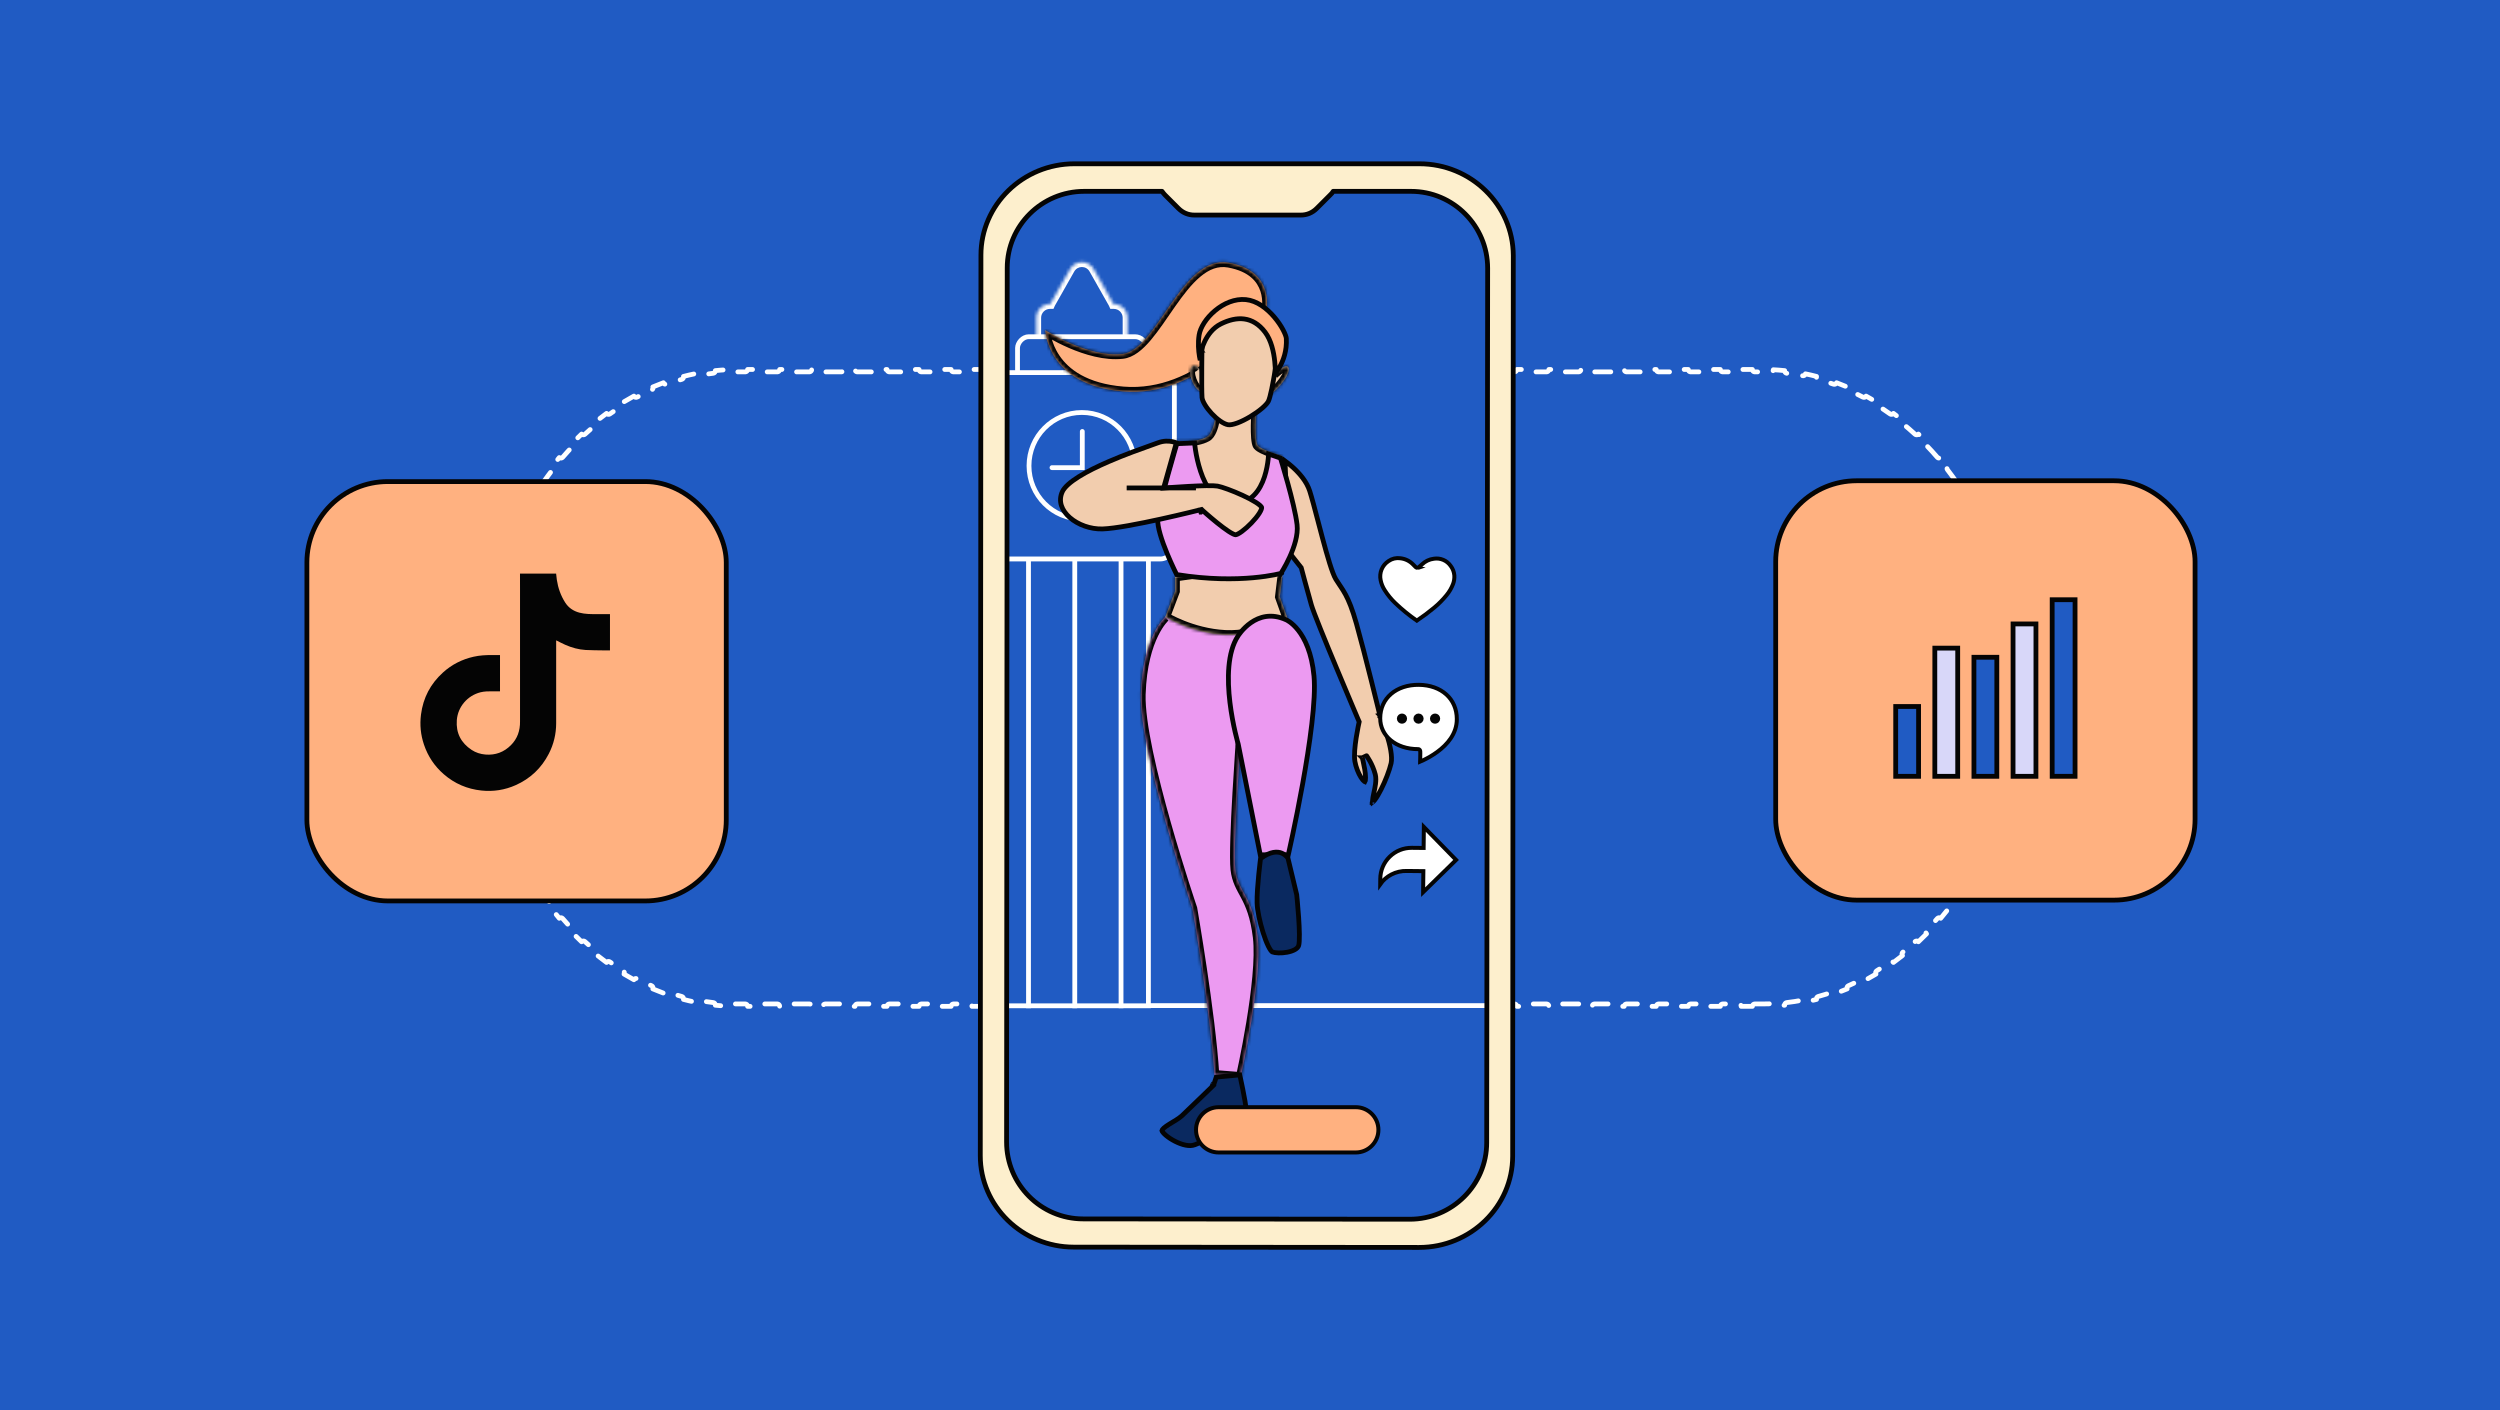 <svg xmlns="http://www.w3.org/2000/svg" width="780" height="440" viewBox="0 0 780 440" fill="none"><path fill="#205BC3" d="M0 0h780v440H0z"></path><path d="M547.5 313.231c-.414 0-.75.336-.75.75h-3.5c0-.414-.336-.75-.75-.75h-5c-.414 0-.75.336-.75.75h-3.5c0-.414-.336-.75-.75-.75h-5c-.414 0-.75.336-.75.75h-3.5c0-.414-.336-.75-.75-.75h-5c-.414 0-.75.336-.75.75h-3.5c0-.414-.336-.75-.75-.75h-5c-.414 0-.75.336-.75.75h-3.5c0-.414-.336-.75-.75-.75h-5c-.414 0-.75.336-.75.75h-3.5c0-.414-.336-.75-.75-.75h-5c-.414 0-.75.336-.75.75h-3.5c0-.414-.336-.75-.75-.75h-5c-.414 0-.75.336-.75.75h-3.5c0-.414-.336-.75-.75-.75h-5c-.414 0-.75.336-.75.75h-3.5c0-.414-.336-.75-.75-.75h-5c-.414 0-.75.336-.75.75h-3.5c0-.414-.336-.75-.75-.75h-5c-.414 0-.75.336-.75.75h-3.5c0-.414-.336-.75-.75-.75h-5c-.414 0-.75.336-.75.75h-3.5c0-.414-.336-.75-.75-.75h-5c-.414 0-.75.336-.75.75h-3.5c0-.414-.336-.75-.75-.75h-5c-.414 0-.75.336-.75.75h-3.5c0-.414-.336-.75-.75-.75h-5c-.414 0-.75.336-.75.75h-3.5c0-.414-.336-.75-.75-.75h-5c-.414 0-.75.336-.75.75h-3.5c0-.414-.336-.75-.75-.75h-5c-.414 0-.75.336-.75.75h-3.5c0-.414-.336-.75-.75-.75h-5c-.414 0-.75.336-.75.75h-3.5c0-.414-.336-.75-.75-.75h-5c-.414 0-.75.336-.75.75h-3.5c0-.414-.336-.75-.75-.75h-5c-.414 0-.75.336-.75.75h-3.5c0-.414-.336-.75-.75-.75h-5c-.414 0-.75.336-.75.75h-3.5c0-.414-.336-.75-.75-.75h-5c-.414 0-.75.336-.75.75h-3.5c0-.414-.336-.75-.75-.75h-5c-.414 0-.75.336-.75.75h-3.5c0-.414-.336-.75-.75-.75h-5c-.414 0-.75.336-.75.75h-3.5c0-.414-.336-.75-.75-.75h-5c-.414 0-.75.336-.75.75h-3.5c0-.414-.336-.75-.75-.75h-5c-.414 0-.75.336-.75.75h-3.5c0-.414-.336-.75-.75-.75h-5c-.414 0-.75.336-.75.75h-3.5c0-.414-.336-.75-.75-.75h-5c-.414 0-.75.336-.75.75h-3.5c0-.414-.336-.75-.75-.75h-5c-.414 0-.75.336-.75.75h-3.5c0-.414-.336-.75-.75-.75h-5c-.414 0-.75.336-.75.75h-3.5c0-.414-.336-.75-.75-.75h-5c-.414 0-.75.336-.75.75h-3.5c0-.414-.336-.75-.75-.75h-5c-.414 0-.75.336-.75.75h-3.5c0-.414-.336-.75-.75-.75H230c-.838 0-1.673-.016-2.504-.048-.413-.016-.76.305-.778.717-1.188-.059-2.369-.15-3.543-.272.045-.41-.25-.779-.66-.827-1.661-.192-3.308-.447-4.938-.763-.405-.078-.797.185-.878.59-1.163-.24-2.318-.51-3.463-.81.107-.398-.128-.809-.526-.918-1.608-.441-3.198-.942-4.768-1.501-.389-.139-.817.063-.957.451-1.112-.41-2.213-.848-3.304-1.315.164-.378-.008-.819-.385-.985-1.523-.671-3.025-1.398-4.504-2.179-.365-.193-.817-.054-1.011.31-1.04-.563-2.068-1.152-3.085-1.767.216-.352.106-.812-.245-1.029-1.413-.874-2.803-1.799-4.167-2.773-.336-.24-.803-.163-1.044.172-.955-.696-1.898-1.415-2.828-2.158.259-.321.21-.792-.11-1.052-1.289-1.05-2.552-2.145-3.788-3.283-.304-.28-.777-.261-1.058.041-.861-.807-1.709-1.635-2.542-2.483.296-.288.303-.762.016-1.059-1.154-1.195-2.28-2.429-3.377-3.702-.27-.313-.742-.349-1.056-.081-.763-.9-1.512-1.819-2.246-2.755.325-.254.385-.723.133-1.05-1.015-1.317-2.002-2.668-2.957-4.053-.235-.34-.701-.426-1.041-.192-.664-.977-1.313-1.971-1.946-2.979.351-.218.459-.679.242-1.031-.874-1.415-1.718-2.861-2.531-4.336-.199-.362-.654-.494-1.016-.296-.563-1.039-1.11-2.091-1.641-3.157.37-.182.523-.631.342-1.002-.732-1.494-1.432-3.013-2.1-4.558-.165-.379-.605-.554-.984-.392-.461-1.086-.907-2.184-1.336-3.294.386-.148.58-.58.433-.966-.589-1.557-1.147-3.135-1.672-4.735-.129-.392-.552-.607-.945-.479-.36-1.124-.705-2.259-1.033-3.402.397-.113.629-.526.518-.924-.449-1.603-.865-3.226-1.248-4.866-.094-.402-.496-.653-.898-.56-.261-1.152-.506-2.312-.734-3.48.406-.077.672-.469.596-.875-.309-1.637-.584-3.289-.826-4.956-.06-.409-.439-.693-.848-.635-.162-1.169-.308-2.346-.437-3.529.411-.043.71-.411.668-.822-.171-1.657-.307-3.327-.41-5.009-.026-.412-.38-.726-.792-.703-.065-1.178-.113-2.363-.145-3.553.413-.009.741-.351.733-.765-.017-.837-.026-1.677-.026-2.52s.009-1.683.026-2.52c.008-.414-.32-.756-.733-.765.032-1.19.08-2.375.145-3.553.412.024.766-.291.792-.703.103-1.682.239-3.352.409-5.008.043-.412-.256-.78-.667-.823.129-1.183.275-2.36.437-3.529.409.058.788-.226.848-.635.242-1.667.517-3.319.826-4.956.076-.406-.19-.797-.596-.875.228-1.168.473-2.328.734-3.48.402.093.804-.158.898-.56.383-1.64.799-3.262 1.248-4.866.111-.398-.121-.811-.518-.924.328-1.143.673-2.278 1.033-3.402.393.128.816-.086.945-.479.525-1.6 1.083-3.178 1.672-4.735.147-.386-.047-.818-.433-.966.429-1.109.875-2.208 1.336-3.294.379.162.819-.012.984-.392.668-1.544 1.368-3.064 2.1-4.558.181-.371.028-.819-.342-1.002.531-1.066 1.078-2.118 1.641-3.156.362.198.817.065 1.016-.297.813-1.474 1.657-2.92 2.531-4.336.217-.352.109-.813-.242-1.031.633-1.008 1.282-2.001 1.946-2.978.34.233.806.147 1.041-.193.955-1.385 1.942-2.736 2.957-4.052.252-.328.192-.797-.133-1.051.734-.936 1.483-1.855 2.246-2.755.314.268.786.232 1.056-.081 1.097-1.273 2.223-2.507 3.377-3.702.287-.297.28-.77-.016-1.058.833-.849 1.681-1.677 2.542-2.484.281.302.754.321 1.058.041 1.236-1.138 2.499-2.233 3.788-3.282.32-.261.369-.732.11-1.053.93-.742 1.873-1.462 2.828-2.158.241.335.708.412 1.044.172 1.364-.974 2.754-1.899 4.167-2.773.351-.217.461-.677.245-1.029 1.017-.615 2.045-1.204 3.085-1.767.194.364.646.503 1.011.31 1.479-.781 2.981-1.508 4.504-2.179.377-.166.549-.607.385-.985 1.091-.467 2.192-.905 3.304-1.315.14.388.568.59.957.451 1.57-.559 3.16-1.06 4.768-1.501.398-.109.633-.519.526-.918 1.145-.3 2.3-.57 3.463-.809.081.404.473.667.878.589 1.63-.316 3.277-.571 4.938-.763.41-.047.705-.417.66-.827 1.174-.122 2.355-.213 3.543-.272.018.412.365.733.778.717.831-.032 1.666-.048 2.504-.048h2.5c.414 0 .75-.336.75-.75h3.5c0 .414.336.75.75.75h5c.414 0 .75-.336.75-.75h3.5c0 .414.336.75.75.75h5c.414 0 .75-.336.75-.75h3.5c0 .414.336.75.75.75h5c.414 0 .75-.336.75-.75h3.5c0 .414.336.75.75.75h5c.414 0 .75-.336.75-.75h3.5c0 .414.336.75.75.75h5c.414 0 .75-.336.75-.75h3.5c0 .414.336.75.75.75h5c.414 0 .75-.336.75-.75h3.5c0 .414.336.75.75.75h5c.414 0 .75-.336.75-.75h3.5c0 .414.336.75.75.75h5c.414 0 .75-.336.75-.75h3.5c0 .414.336.75.75.75h5c.414 0 .75-.336.75-.75h3.5c0 .414.336.75.75.75h5c.414 0 .75-.336.75-.75h3.5c0 .414.336.75.75.75h5c.414 0 .75-.336.75-.75h3.5c0 .414.336.75.75.75h5c.414 0 .75-.336.75-.75h3.5c0 .414.336.75.75.75h5c.414 0 .75-.336.75-.75h3.5c0 .414.336.75.75.75h5c.414 0 .75-.336.75-.75h3.5c0 .414.336.75.75.75h5c.414 0 .75-.336.75-.75h3.5c0 .414.336.75.75.75h5c.414 0 .75-.336.75-.75h3.5c0 .414.336.75.75.75h5c.414 0 .75-.336.75-.75h3.5c0 .414.336.75.75.75h5c.414 0 .75-.336.75-.75h3.5c0 .414.336.75.75.75h5c.414 0 .75-.336.75-.75h3.5c0 .414.336.75.75.75h5c.414 0 .75-.336.75-.75h3.5c0 .414.336.75.75.75h5c.414 0 .75-.336.75-.75h3.5c0 .414.336.75.75.75h5c.414 0 .75-.336.75-.75h3.5c0 .414.336.75.75.75h5c.414 0 .75-.336.75-.75h3.5c0 .414.336.75.75.75h5c.414 0 .75-.336.75-.75h3.5c0 .414.336.75.75.75h5c.414 0 .75-.336.75-.75h3.5c0 .414.336.75.75.75h5c.414 0 .75-.336.75-.75h3.5c0 .414.336.75.75.75h5c.414 0 .75-.336.75-.75h3.5c0 .414.336.75.75.75h5c.414 0 .75-.336.75-.75h3.5c0 .414.336.75.75.75h5c.414 0 .75-.336.75-.75h3.5c0 .414.336.75.75.75h5c.414 0 .75-.336.75-.75h3.5c0 .414.336.75.75.75h5c.414 0 .75-.336.75-.75h3.5c0 .414.336.75.75.75h2.5c.838 0 1.673.016 2.504.048.413.016.76-.305.778-.717 1.188.059 2.369.15 3.543.272-.045.41.25.78.66.827 1.661.192 3.308.447 4.938.763.405.078.797-.185.878-.589 1.163.239 2.318.509 3.463.809-.107.399.128.809.526.918 1.608.441 3.198.942 4.768 1.501.389.139.817-.063.957-.451 1.112.41 2.213.848 3.304 1.315-.164.378.008.819.386.985 1.522.671 3.024 1.398 4.503 2.179.365.193.817.054 1.012-.31 1.039.563 2.068 1.152 3.084 1.767-.215.352-.106.812.245 1.029 1.413.874 2.803 1.799 4.167 2.773.336.24.803.163 1.044-.172.956.696 1.898 1.416 2.828 2.158-.259.321-.21.792.11 1.053 1.289 1.049 2.553 2.144 3.789 3.282.303.28.776.261 1.057-.041.861.807 1.709 1.635 2.542 2.484-.295.288-.303.761-.016 1.058 1.154 1.195 2.28 2.429 3.377 3.702.27.313.742.349 1.056.081.763.9 1.512 1.819 2.247 2.755-.326.254-.386.723-.134 1.05 1.015 1.317 2.002 2.668 2.958 4.053.234.34.7.426 1.041.193.663.977 1.312 1.97 1.945 2.978-.351.218-.459.679-.242 1.031.875 1.416 1.719 2.862 2.531 4.336.2.362.654.495 1.017.297.562 1.038 1.109 2.09 1.64 3.156-.37.183-.523.631-.341 1.002.731 1.494 1.432 3.014 2.1 4.558.164.379.604.554.983.392.462 1.086.907 2.184 1.336 3.294-.386.148-.58.58-.433.966.59 1.557 1.148 3.135 1.673 4.735.129.393.551.607.944.479.36 1.124.705 2.259 1.033 3.402-.397.113-.629.526-.518.924.449 1.604.865 3.226 1.248 4.866.094.402.496.653.899.56.261 1.152.505 2.312.733 3.48-.406.078-.672.469-.596.875.309 1.637.585 3.289.826 4.956.06.409.439.693.848.635.162 1.169.308 2.346.437 3.529-.411.043-.709.411-.667.822.17 1.657.307 3.327.41 5.009.025.412.379.727.792.703.064 1.178.113 2.363.144 3.553-.413.009-.741.351-.732.765.017.837.025 1.677.025 2.52s-.008 1.683-.025 2.52c-.009.414.319.756.732.765-.031 1.19-.08 2.375-.144 3.553-.413-.024-.767.291-.792.703-.103 1.682-.24 3.352-.41 5.009-.042.411.256.779.667.822-.129 1.183-.275 2.36-.437 3.529-.409-.058-.788.226-.847.635-.242 1.667-.518 3.319-.827 4.956-.076.406.19.798.596.875-.228 1.168-.472 2.328-.733 3.48-.403-.093-.805.158-.899.56-.383 1.64-.799 3.263-1.248 4.866-.111.398.121.811.518.924-.328 1.143-.673 2.278-1.033 3.402-.393-.128-.815.087-.944.479-.525 1.6-1.083 3.178-1.673 4.735-.147.386.047.818.433.966-.429 1.11-.874 2.208-1.336 3.294-.379-.162-.819.013-.983.392-.668 1.544-1.369 3.064-2.1 4.558-.182.371-.029.82.341 1.002-.531 1.066-1.078 2.118-1.64 3.157-.363-.198-.817-.066-1.017.296-.812 1.475-1.656 2.92-2.531 4.336-.217.352-.108.813.242 1.031-.633 1.008-1.282 2.001-1.945 2.979-.341-.234-.807-.148-1.041.192-.956 1.385-1.943 2.736-2.958 4.053-.252.327-.192.796.134 1.05-.735.936-1.484 1.855-2.247 2.755-.314-.268-.786-.232-1.056.081-1.097 1.273-2.223 2.507-3.377 3.702-.287.297-.279.771.016 1.059-.833.848-1.681 1.676-2.542 2.483-.281-.302-.754-.321-1.057-.041-1.236 1.138-2.5 2.233-3.789 3.283-.32.26-.369.731-.11 1.052-.93.743-1.872 1.462-2.828 2.158-.241-.335-.708-.412-1.044-.172-1.364.974-2.754 1.899-4.167 2.773-.351.217-.46.677-.245 1.029-1.016.615-2.045 1.204-3.084 1.767-.195-.364-.647-.503-1.012-.31-1.479.781-2.981 1.508-4.503 2.179-.378.166-.55.607-.386.985-1.091.467-2.192.905-3.304 1.315-.14-.388-.568-.59-.957-.451-1.57.559-3.16 1.06-4.768 1.501-.398.109-.633.52-.526.918-1.145.3-2.3.57-3.463.81-.081-.405-.473-.668-.878-.59-1.63.316-3.277.571-4.938.763-.41.048-.705.417-.66.827-1.174.122-2.355.213-3.543.272-.018-.412-.365-.733-.778-.717-.831.032-1.666.048-2.504.048h-2.5z" stroke="#fff" stroke-width="1.5" stroke-miterlimit="10" stroke-linecap="round" stroke-linejoin="round" stroke-dasharray="5 5"></path><rect x="554.017" y="149.996" width="130.843" height="130.843" rx="25.25" fill="#FFB180" stroke="#040404" stroke-width="1.5"></rect><rect x="95.75" y="150.25" width="130.843" height="130.843" rx="25.25" fill="#FFB180" stroke="#040404" stroke-width="1.5"></rect><path d="M162.23 178.969h11.277c.075.657.126 1.306.227 1.955.388 2.536 1.222 4.905 2.604 7.071 1.054 1.643 2.554 2.646 4.416 3.151 1.812.489 3.675.464 5.529.464h4.028v11.31c-.716 0-1.416.008-2.107 0-1.828-.034-3.657-.025-5.478-.126-2.216-.127-4.34-.725-6.371-1.619-.944-.413-1.846-.901-2.832-1.39v25.839c0 3.38-.767 6.582-2.309 9.574-2.301 4.458-5.747 7.728-10.324 9.768-3.413 1.525-7.003 2.073-10.711 1.677-4.416-.472-8.335-2.149-11.706-5.074-2.899-2.511-4.956-5.596-6.186-9.228-1.037-3.059-1.349-6.194-.936-9.397.666-5.225 2.967-9.607 6.869-13.13 2.73-2.478 5.925-4.096 9.532-4.914 1.955-.446 3.935-.539 5.924-.522h2.326v11.31c-.8 0-1.593.008-2.385 0-1.23-.017-2.452 0-3.666.295-4.079 1.011-7.113 4.525-7.425 8.714-.295 3.995 1.307 7.088 4.636 9.279 1.289.851 2.747 1.306 4.298 1.441 3.11.253 5.773-.742 7.955-2.933 2.032-2.031 2.874-4.551 2.832-7.408-.025-2.005 0-4.003 0-6.009v-5.891-5.891-5.89-5.891-5.891-5.891c0-1.416 0-2.832-.008-4.248v-.497l-.009-.008z" fill="#040404"></path><path d="M603.664 202.218h7.139v39.992h-7.139v-39.992zM628.073 194.668h7.14v47.542h-7.14v-47.542z" fill="#D8D7F9" stroke="#040404" stroke-width="1.5" stroke-miterlimit="10"></path><path d="M591.458 220.428h7.14v21.782h-7.14v-21.782zM640.278 187.116h7.14v55.091h-7.14v-55.091zM615.868 205.067h7.14v37.143h-7.14v-37.143z" fill="#205BC3" stroke="#040404" stroke-width="1.5" stroke-miterlimit="10"></path><path d="M317.084 67.479h142.179c6.393 0 11.575 7.019 11.575 15.678V353.805c0 8.658-5.182 15.678-11.575 15.678H317.084c-6.393 0-11.575-7.02-11.575-15.678V83.157c0-8.659 5.182-15.678 11.575-15.678z" fill="#205BC3"></path><path d="M307.912 313.742H471.4v47c0 13.945-11.305 25.25-25.25 25.25H330.162c-12.289 0-22.25-9.961-22.25-22.25v-50z" fill="#205BC3" stroke="#fff" stroke-width="1.5"></path><mask id="a" style="mask-type:alpha" maskUnits="userSpaceOnUse" x="313" y="75" width="72" height="261"><path d="M322.794 75.896h51.674c5.302 0 9.6 4.298 9.6 9.6V326.249c0 5.302-4.298 9.6-9.6 9.6h-51.674c-5.301 0-9.599-4.298-9.599-9.6V85.496c0-5.302 4.298-9.6 9.599-9.6z" fill="#7DEAD5"></path></mask><g mask="url(#a)"><mask id="b" fill="#fff"><path fill-rule="evenodd" clip-rule="evenodd" d="M333.856 83.972c1.633-2.882 5.758-2.882 7.391 0l5.962 10.525c.069.122.132.247.188.373h.106c2.359 0 4.271 1.912 4.271 4.271v6.761c0 2.359-1.912 4.271-4.271 4.271H327.6c-2.358 0-4.27-1.912-4.27-4.271v-6.761c0-2.358 1.912-4.271 4.27-4.271h.107c.056-.127.119-.251.188-.373l5.961-10.525z"></path></mask><path fill-rule="evenodd" clip-rule="evenodd" d="M333.856 83.972c1.633-2.882 5.758-2.882 7.391 0l5.962 10.525c.069.122.132.247.188.373h.106c2.359 0 4.271 1.912 4.271 4.271v6.761c0 2.359-1.912 4.271-4.271 4.271H327.6c-2.358 0-4.27-1.912-4.27-4.271v-6.761c0-2.358 1.912-4.271 4.27-4.271h.107c.056-.127.119-.251.188-.373l5.961-10.525z" fill="#205BC3"></path><path d="M341.247 83.972l-1.305.739 1.305-.739zm-7.391 0l1.306.739-1.306-.739zm13.353 10.525l1.305-.739-1.305.739zm.188.373v1.5h-.975l-.396-.89 1.371-.61zm-19.69 0l1.37.61-.396.89h-.974v-1.5zm.188-.373l-1.305-.739 1.305.739zm12.047-9.785c-1.058-1.868-3.722-1.868-4.78 0l-2.611-1.479c2.207-3.897 7.794-3.897 10.001 0l-2.61 1.479zm5.961 10.525l-5.961-10.525 2.61-1.479 5.962 10.525-2.611 1.479zm.123.244c-.036-.082-.077-.164-.123-.244l2.611-1.479c.093.165.178.333.253.503l-2.741 1.219zm1.477.89h-.106v-3h.106v3zm2.771 2.771c0-1.53-1.241-2.771-2.771-2.771v-3c3.187 0 5.771 2.583 5.771 5.771h-3zm0 6.761v-6.761h3v6.761h-3zm-2.771 2.771c1.53 0 2.771-1.241 2.771-2.771h3c0 3.187-2.584 5.771-5.771 5.771v-3zm-19.903 0h19.903v3H327.6v-3zm-2.77-2.771c0 1.53 1.24 2.771 2.77 2.771v3c-3.187 0-5.77-2.584-5.77-5.771h3zm0-6.761v6.761h-3v-6.761h3zm2.77-2.771c-1.53 0-2.77 1.24-2.77 2.771h-3c0-3.187 2.583-5.771 5.77-5.771v3zm.107 0h-.107v-3h.107v3zm1.493-1.134c-.045.08-.086.161-.123.244l-2.741-1.219c.076-.171.161-.339.254-.503l2.61 1.479zm5.962-10.525L329.2 95.236l-2.61-1.479 5.961-10.525 2.611 1.479z" fill="#fff" mask="url(#b)"></path><rect x="-.75" y=".75" width="40.163" height="20.913" rx="3.52" transform="matrix(-1 0 0 1 356.883 104.301)" fill="#205BC3" stroke="#fff" stroke-width="1.5"></rect><path fill="#205BC3" stroke="#fff" stroke-width="1.5" d="M358.305 168.937h-47.343v144.872h47.343z"></path><rect x="-.75" y=".75" width="57.704" height="58.14" rx="4.375" transform="matrix(-1 0 0 1 365.654 115.508)" fill="#205BC3" stroke="#fff" stroke-width="1.5"></rect><path d="M321.048 145.328c0 9.19 7.394 16.631 16.504 16.631 9.109 0 16.503-7.441 16.503-16.631 0-9.19-7.394-16.631-16.503-16.631-9.11 0-16.504 7.441-16.504 16.631z" fill="#205BC3" stroke="#fff" stroke-width="1.5"></path><path d="M337.677 134.614v11.289h-9.456" stroke="#fff" stroke-width="1.5" stroke-linecap="round"></path><path d="M349.766 174.829v139.73M335.329 174.829v139.73M320.893 174.829v139.73" stroke="#fff" stroke-width="1.5"></path></g><mask id="c" fill="#fff"><path d="M395.1 96.867s2.794-12.281-11.744-14.89-22.314 27.264-33.144 28.472c-10.83 1.208-24.05-7.416-24.05-7.416s.386 17.122 24.26 19.084c23.874 1.963 40.3-20.745 40.3-20.745"></path></mask><path d="M395.1 96.867s2.794-12.281-11.744-14.89-22.314 27.264-33.144 28.472c-10.83 1.208-24.05-7.416-24.05-7.416s.386 17.122 24.26 19.084c23.874 1.963 40.3-20.745 40.3-20.745" fill="#FFB180"></path><path d="M326.162 103.033l.819-1.256-2.383-1.555.064 2.845 1.5-.034zm68.938-6.166c1.463.333 1.463.332 1.463.331.001-0.0.001-.001.001-.002 0-.002.001-.003.001-.005.001-.004.002-.008.003-.013.002-.011.005-.024.009-.041.007-.033.015-.077.026-.133.021-.111.047-.266.074-.46.055-.388.113-.933.132-1.592.038-1.312-.076-3.111-.704-5.02-.633-1.921-1.787-3.947-3.808-5.669-2.019-1.72-4.828-3.071-8.676-3.762l-.53 2.953c3.421.614 5.715 1.776 7.261 3.093 1.544 1.315 2.417 2.848 2.903 4.324.49 1.488.587 2.921.555 3.994-.015.533-.062.967-.103 1.261-.021.147-.04.258-.053.328-.007.035-.012.06-.015.073-.001.007-.002.011-.002.012v-0-.002-.001c.001-.001.001-.002 1.463.331zm-11.479-16.366c-4.226-.758-7.875.886-11.014 3.502-3.111 2.593-5.883 6.27-8.441 9.917-2.607 3.717-4.975 7.374-7.396 10.235-2.456 2.902-4.641 4.571-6.724 4.803l.332 2.981c3.332-.371 6.18-2.89 8.682-5.846 2.538-2.999 5.054-6.874 7.562-10.45 2.557-3.646 5.132-7.023 7.906-9.335 2.746-2.289 5.521-3.4 8.563-2.854l.53-2.953zm-33.575 28.457c-5.018.56-10.734-1.165-15.327-3.142-2.271-.977-4.214-1.992-5.589-2.763-.687-.385-1.229-.707-1.598-.932-.184-.113-.325-.201-.418-.259-.046-.03-.081-.052-.103-.066-.012-.007-.02-.013-.025-.016-.002-.001-.004-.003-.005-.003v-.001c0 .001 0 .001-.819 1.257-.82 1.256-.82 1.257-.819 1.257l.001.001c.001 0 .002.001.003.001.002.002.005.004.009.007.008.005.019.012.033.021.029.018.069.044.122.078.106.067.26.163.459.284.396.242.971.583 1.693.988 1.443.809 3.481 1.874 5.87 2.902 4.724 2.033 11.033 4.016 16.845 3.367l-.332-2.981zm-23.884-5.925c-1.5.034-1.5.035-1.5.036V103.078c0 .005.001.011.001.018 0 .014.001.032.002.054.002.044.005.104.01.179.011.15.029.361.061.624.063.526.182 1.265.404 2.15.442 1.769 1.299 4.142 2.959 6.58 3.362 4.939 9.86 9.915 22.2 10.929l.246-2.989c-11.534-.949-17.166-5.515-19.966-9.628-1.421-2.087-2.153-4.117-2.529-5.62-.188-.75-.285-1.365-.336-1.783-.025-.209-.039-.368-.046-.469-.003-.051-.005-.087-.006-.108-.001-.011-.001-.017-.001-.02v-.001.003c0 .001 0 .002-1.499.036zm24.137 20.579c12.454 1.024 22.894-4.391 30.138-9.94 3.632-2.783 6.496-5.625 8.454-7.772.979-1.074 1.734-1.978 2.247-2.617.257-.319.453-.572.587-.748.067-.088.118-.157.154-.205.017-.023.031-.042.041-.055.005-.007.009-.012.011-.016.002-.002.003-.004.004-.005 0-.001.001-.001.001-.002.001 0 .001-.001-1.214-.88-1.216-.879-1.216-.879-1.215-.88 0 0-.001.001-.001.002-.002.001-.004.004-.007.008-.006.009-.016.023-.03.042-.029.038-.072.097-.132.175-.118.155-.298.388-.537.686-.479.595-1.193 1.45-2.126 2.474-1.869 2.049-4.603 4.762-8.062 7.411-6.936 5.314-16.647 10.272-28.067 9.333l-.246 2.989z" fill="#040404" mask="url(#c)"></path><mask id="d" fill="#fff"><path d="M363.567 192.482s-7.072 6.065-7.625 24.093c-.554 18.027 16.089 66.858 16.089 66.858s5.688 32.591 6.887 51.918l8.171.646s6.896-30.484 5.302-43.638c-1.594-13.154-6.174-13.951-6.971-21.123-.797-7.172 1.795-42.044 1.795-42.044l3.297-31.886"></path></mask><path d="M363.567 192.482s-7.072 6.065-7.625 24.093c-.554 18.027 16.089 66.858 16.089 66.858s5.688 32.591 6.887 51.918l8.171.646s6.896-30.484 5.302-43.638c-1.594-13.154-6.174-13.951-6.971-21.123-.797-7.172 1.795-42.044 1.795-42.044l3.297-31.886" fill="#EC9AF1"></path><path d="M372.031 283.433l1.478-.258-.02-.115-.038-.111-1.42.484zm6.887 51.918l-1.497.093.081 1.3 1.298.103.118-1.496zm8.171.646l-.118 1.496 1.295.102.286-1.267-1.463-.331zm.126-106.805l-1.492-.155-.002.022-.002.021 1.496.112zm-23.648-36.71c-.976-1.138-.977-1.137-.978-1.137 0 .001-.001.001-.002.002s-.003.002-.004.003c-.003.003-.006.006-.01.009-.008.007-.017.015-.028.025-.022.02-.051.046-.085.078-.069.065-.162.156-.276.273-.228.236-.54.581-.908 1.047-.736.932-1.695 2.344-2.662 4.329-1.937 3.975-3.889 10.208-4.172 19.418l2.999.092c.271-8.818 2.132-14.631 3.869-18.195.87-1.785 1.713-3.016 2.321-3.784.303-.385.549-.655.709-.821.081-.083.14-.14.175-.173.017-.017.029-.027.034-.031.002-.003.003-.003.002-.003 0 .001-.001.002-.002.003-.001 0-.002.001-.003.002l-.001.001c-.001 0-.001.001-.978-1.138zm-9.125 24.047c-.144 4.696.826 11.276 2.312 18.404 1.492 7.161 3.531 14.992 5.582 22.24 2.051 7.251 4.119 13.935 5.675 18.805.777 2.436 1.427 4.419 1.882 5.794.228.687.407 1.223.53 1.587.061.182.108.321.14.415.016.047.028.082.036.106.004.012.007.022.009.028.001.003.002.005.003.007v.002s.001 0 1.42-.484l1.42-.484s0-.001-.001-.001c0-.002-.001-.004-.002-.007-.002-.005-.005-.014-.008-.026-.008-.023-.02-.057-.036-.103-.031-.092-.077-.23-.138-.41-.121-.36-.299-.891-.525-1.574-.452-1.366-1.099-3.338-1.873-5.762-1.548-4.849-3.606-11.5-5.646-18.71-2.041-7.213-4.059-14.97-5.531-22.035-1.48-7.098-2.383-13.382-2.25-17.7l-2.999-.092zm17.589 66.904c-1.477.258-1.477.258-1.477.259v.001s0 .002.001.004c0 .004.001.009.003.017.002.016.006.039.012.07.01.062.026.154.047.275.042.242.104.601.182 1.064.158.926.384 2.272.66 3.948.551 3.352 1.298 8.022 2.082 13.294 1.572 10.559 3.285 23.484 3.88 33.079l2.995-.186c-.604-9.732-2.335-22.766-3.907-33.334-.788-5.291-1.537-9.977-2.09-13.34-.277-1.681-.504-3.033-.662-3.964-.079-.466-.141-.826-.183-1.071-.021-.122-.038-.215-.048-.278-.006-.031-.01-.055-.013-.071-.001-.008-.002-.014-.003-.018 0-.002-.001-.004-.001-.005v-.001s0-.001-1.478.257zm6.769 53.414l8.171.646.236-2.991-8.17-.646-.237 2.991zm8.289-.85l1.463.331c0-.001 0-.001.001-.002 0-.001 0-.002.001-.004.001-.004.002-.01.004-.018.003-.015.008-.037.015-.067.013-.059.032-.147.058-.261.05-.229.124-.566.218-.998.186-.864.451-2.113.763-3.651.624-3.076 1.44-7.317 2.206-11.973 1.52-9.237 2.889-20.354 2.062-27.175l-2.978.36c.767 6.332-.515 17.035-2.044 26.328-.759 4.61-1.567 8.812-2.186 11.863-.31 1.525-.572 2.761-.756 3.615-.092.427-.165.759-.214.983-.025.112-.044.197-.057.254-.006.028-.011.05-.014.064-.002.007-.003.012-.004.016 0 .001-.001.003-.001.003v.001l1.463.331zm6.791-43.818c-.822-6.784-2.43-10.447-3.947-13.324-1.5-2.847-2.663-4.547-3.022-7.785l-2.982.332c.437 3.935 1.963 6.219 3.35 8.852 1.372 2.603 2.851 5.916 3.623 12.285l2.978-.36zm-6.969-21.109c-.186-1.668-.179-5.083-.048-9.383.131-4.259.379-9.276.653-14.077.274-4.8.573-9.378.803-12.756.115-1.688.213-3.077.282-4.043.035-.483.062-.86.081-1.117.009-.128.017-.226.021-.292.003-.033.005-.058.006-.074.001-.009.001-.015.001-.019.001-.002.001-.004.001-.005v-.001l-1.496-.111c-1.496-.112-1.496-.111-1.496-.111v.006c-.001.004-.001.011-.002.019-.001.017-.003.042-.005.076-.005.066-.013.165-.022.294-.019.258-.046.636-.081 1.121-.069.969-.168 2.361-.283 4.053-.231 3.385-.53 7.974-.805 12.789-.275 4.813-.525 9.859-.656 14.156-.13 4.256-.149 7.889.064 9.807l2.982-.332zm1.796-41.724l3.297-31.886-2.984-.308-3.297 31.885 2.984.309z" fill="#040404" mask="url(#d)"></path><path d="M430.51 223.119l.015.059.023.056h0l.001.001.002.005.009.022.037.089c.032.078.08.195.141.345.121.3.293.736.497 1.273.407 1.075.939 2.554 1.438 4.171.5 1.62.962 3.365 1.235 4.976.276 1.631.343 3.042.115 4.035-.506 2.204-1.782 5.501-3.132 8.171-.675 1.335-1.35 2.476-1.935 3.232-.286.37-.523.611-.699.741-.018-.099-.03-.245-.022-.451.021-.575.176-1.35.376-2.288.016-.077.033-.154.049-.231.182-.851.384-1.796.501-2.713.127-.996.166-2.034-.063-2.952-.411-1.647-1.094-3.11-1.667-4.154-.288-.525-.552-.948-.744-1.243-.096-.147-.175-.262-.231-.342-.027-.04-.05-.071-.065-.092l-.018-.026-.006-.007-.001-.002-.001-.001h0s0-.001-.604.445l.604-.446-1.328.638h-.001 0l.001.001v.003l.004.014.014.055c.013.049.032.122.055.216.047.187.112.457.188.786.151.658.339 1.546.491 2.47.153.93.264 1.872.27 2.646.003.388-.021.709-.07.955-.041.205-.089.308-.116.351-.03-.012-.076-.034-.139-.076-.289-.192-.677-.619-1.098-1.282-.827-1.302-1.604-3.23-1.91-5.023-.3-1.753.001-4.732.409-7.368.201-1.298.422-2.48.593-3.338.086-.429.158-.776.21-1.015.025-.12.046-.213.059-.275l.016-.071.004-.017.001-.004v-.002l.054-.236-.095-.223-.69.294c.69-.294.69-.294.689-.295v-.001l-.002-.004-.007-.017-.029-.068-.114-.267c-.099-.234-.246-.578-.432-1.017-.373-.878-.908-2.138-1.553-3.664-1.291-3.051-3.026-7.168-4.801-11.426-1.775-4.259-3.59-8.658-5.042-12.275-1.46-3.638-2.533-6.437-2.845-7.529-.648-2.272-1.429-5.135-2.049-7.431-.309-1.148-.578-2.154-.77-2.872-.096-.36-.172-.647-.225-.845l-.06-.227-.016-.058-.003-.015-.001-.004-.001-.001h0l-.725.192.725-.192-.04-.151-.096-.122-3.759-4.759-1.21-28.443c.687.501 1.6 1.214 2.566 2.098 2.031 1.857 4.225 4.404 5.143 7.284.678 2.127 1.609 5.676 2.628 9.559.44 1.674.895 3.411 1.354 5.123.758 2.828 1.523 5.581 2.23 7.843.697 2.228 1.364 4.072 1.942 5.012.408.666.81 1.262 1.199 1.839.117.173.232.343.346.514.499.747.989 1.511 1.494 2.45 1.01 1.876 2.101 4.492 3.396 9.085 1.301 4.615 3.123 11.739 4.622 17.718.749 2.988 1.416 5.686 1.896 7.638.241.976.434 1.765.567 2.31l.153.628.04.163.01.041.003.011v.003l.729-.177-.729.177zm-2.402 27.264c0-.001.004-.002.01-.003-.007.002-.01.003-.01.003z" fill="#F2CDAE" stroke="#040404" stroke-width="1.5"></path><mask id="e" fill="#fff"><path d="M379.598 127s-.453 7.852-3.003 9.295c-3.641 2.055-9.983 1.392-9.983 1.392s2.659 29.789 15.704 31.366c12.214 1.484 17.784-26.727 17.784-26.727s-6.594-1.887-7.709-3.33c-1.116-1.443-.436-11.476-.436-11.476"></path></mask><path d="M379.598 127s-.453 7.852-3.003 9.295c-3.641 2.055-9.983 1.392-9.983 1.392s2.659 29.789 15.704 31.366c12.214 1.484 17.784-26.727 17.784-26.727s-6.594-1.887-7.709-3.33c-1.116-1.443-.436-11.476-.436-11.476" fill="#F2CDAE"></path><path d="M376.595 136.295l.737 1.306.001-.001-.738-1.305zm-9.983 1.392l.156-1.492-1.812-.189.162 1.814 1.494-.133zm15.704 31.366l.181-1.489-.001-.001-.18 1.49zm17.784-26.727l1.472.291.267-1.354-1.326-.379-.413 1.442zM379.598 127l-1.498-.087v.002c0 .003 0 .007-.001.013 0 .013-.002.032-.003.058-.004.053-.01.132-.018.235-.016.205-.043.503-.082.866-.079.73-.209 1.709-.414 2.723-.206 1.023-.477 2.029-.822 2.834-.368.862-.711 1.236-.904 1.345l1.477 2.611c1.082-.612 1.752-1.761 2.186-2.777.458-1.073.778-2.301 1.004-3.421.228-1.129.37-2.203.456-2.991.042-.395.071-.722.09-.952.009-.115.015-.205.02-.269.002-.031.004-.056.005-.074 0-.008.001-.015.001-.02v-.007-.002c0-.001 0-.001-1.497-.087zm-3.741 7.988c-1.499.847-3.697 1.186-5.686 1.275-.964.043-1.824.026-2.442-.003-.308-.014-.554-.031-.72-.044-.084-.006-.147-.012-.187-.016-.021-.002-.036-.003-.045-.004-.004 0-.007-.001-.009-.001h-.001.001l-.156 1.492c-.156 1.492-.155 1.492-.155 1.492h.003c.001 0 .003.001.005.001.005 0 .011.001.019.002.015.001.036.003.063.006.054.005.13.011.228.019.195.015.473.034.816.05.685.031 1.638.051 2.714.003 2.093-.094 4.886-.45 7.027-1.659l-1.475-2.613zm-9.245 2.699c-1.494.133-1.494.134-1.494.134v.002c0 .001.001.003.001.005 0 .005.001.011.002.019.001.016.003.039.006.069.006.06.014.148.026.261.024.226.059.555.11.972.1.834.257 2.024.487 3.455.46 2.858 1.213 6.7 2.386 10.606 1.168 3.89 2.778 7.93 4.989 11.129 2.208 3.194 5.151 5.736 9.011 6.203l.36-2.979c-2.663-.321-4.943-2.094-6.903-4.93-1.956-2.829-3.457-6.532-4.584-10.286-1.123-3.738-1.85-7.442-2.297-10.219-.223-1.386-.375-2.536-.471-3.337-.048-.4-.082-.713-.104-.924-.011-.105-.019-.185-.024-.238-.002-.027-.004-.046-.005-.059-.001-.006-.001-.011-.002-.013v-.003-.001s0 .001-1.494.134zm15.523 32.855c3.718.452 6.801-1.396 9.217-4.024 2.408-2.619 4.33-6.187 5.817-9.685 1.495-3.518 2.594-7.068 3.317-9.728.363-1.333.633-2.449.813-3.235.09-.392.157-.702.203-.916.022-.107.04-.19.051-.246.006-.029.01-.051.014-.066.001-.008.002-.014.003-.018.001-.002.001-.004.001-.005v-.001c.001-.001.001-.001-1.471-.292s-1.472-.291-1.471-.291c-.001 0-.001 0-.001.001v.002c-.001.003-.001.007-.003.013-.002.012-.006.03-.011.055-.01.05-.026.126-.047.225-.042.199-.106.493-.192.869-.173.752-.433 1.829-.784 3.117-.702 2.583-1.759 5.993-3.183 9.342-1.433 3.37-3.194 6.576-5.265 8.829-2.064 2.244-4.258 3.366-6.646 3.076l-.362 2.978zm17.965-28.216l.413-1.442c-.001 0-.002-.001-.003-.001-.003-.001-.007-.002-.012-.003-.012-.004-.029-.009-.052-.015-.046-.014-.114-.034-.203-.06-.176-.053-.431-.13-.741-.228-.622-.195-1.458-.468-2.324-.784-.872-.318-1.745-.669-2.452-1.015-.354-.174-.641-.334-.857-.476-.234-.155-.3-.235-.292-.224l-2.373 1.835c.288.372.671.667 1.011.891.359.238.77.461 1.191.668.843.413 1.828.805 2.744 1.139.922.336 1.804.625 2.453.829.326.102.594.183.783.24.094.028.168.049.219.064.026.008.046.014.06.018.007.002.012.003.016.004.002.001.003.001.004.001l.001.001h.001l.413-1.442zm-6.523-4.248c.082.106.024.081-.058-.303-.07-.324-.128-.763-.172-1.303-.088-1.075-.108-2.411-.093-3.738.015-1.32.064-2.6.11-3.552.023-.475.045-.867.061-1.14.008-.136.015-.242.019-.314.002-.036.004-.063.005-.081.001-.009.001-.016.002-.02v-.005-.001l-1.496-.101-1.497-.101v.002c0 .001 0 .004-.001.006 0 .006 0 .013-.001.023-.001.02-.003.05-.006.088-.005.075-.011.186-.02.327-.017.282-.039.685-.062 1.173-.047.974-.098 2.293-.114 3.662-.015 1.361.004 2.804.103 4.016.049.603.121 1.185.228 1.686.094.44.259 1.045.619 1.511l2.373-1.835z" fill="#040404" mask="url(#e)"></path><mask id="f" fill="#fff"><path d="M374.204 115.088s-1.795-2.349-2.676 0c-.881 2.349 1.879 7.994 3.876 6.887"></path></mask><path d="M374.204 115.088s-1.795-2.349-2.676 0c-.881 2.349 1.879 7.994 3.876 6.887" fill="#F2CDAE"></path><path d="M374.204 115.088c1.192-.911 1.191-.912 1.191-.912s0-.001-.001-.001c0-.001-.001-.001-.001-.002-.001-.001-.002-.003-.004-.005-.002-.003-.006-.007-.009-.012-.007-.009-.016-.02-.027-.034-.022-.027-.051-.062-.086-.103-.07-.083-.17-.194-.292-.318-.231-.232-.607-.573-1.081-.822-.462-.243-1.243-.511-2.105-.186-.866.326-1.371 1.083-1.665 1.868l2.808 1.053c.146-.389.196-.22-.085-.114-.278.105-.445-.016-.348.035.085.045.212.144.346.279.059.06.107.114.138.15.016.018.026.031.031.037.003.004.004.005.004.005l-.002-.002c0-.001-.001-.002-.002-.002 0-.001 0-.001-.001-.002v-.001s-.001 0 1.191-.911zm-4.08-.527c-.363.966-.303 2.082-.114 3.04.196.997.573 2.026 1.051 2.928.468.883 1.093 1.76 1.848 2.35.755.589 1.97 1.102 3.222.408l-1.455-2.624c.254-.141.375.082.079-.149-.296-.231-.681-.705-1.043-1.389-.351-.664-.624-1.417-.759-2.105-.143-.726-.099-1.197-.021-1.406l-2.808-1.053z" fill="#040404" mask="url(#f)"></path><mask id="g" fill="#fff"><path d="M397.424 116.774s4.429-4.253 4.648-1.686c.218 2.567-5.101 8.498-6.972 8.33"></path></mask><path d="M397.424 116.774s4.429-4.253 4.648-1.686c.218 2.567-5.101 8.498-6.972 8.33" fill="#F2CDAE"></path><path d="M397.424 116.774l1.039 1.082h-.001c.001 0 .001 0 .001-.001.002-.001.004-.003.007-.006.006-.006.017-.016.031-.029.028-.026.071-.067.127-.118.111-.102.273-.247.467-.413.396-.34.902-.745 1.392-1.066.245-.16.463-.284.643-.366.195-.09.271-.096.25-.094-.038.003-.316.011-.581-.231-.244-.222-.232-.435-.222-.317l2.989-.254c-.044-.524-.219-1.166-.747-1.647-.549-.5-1.208-.581-1.692-.54-.856.072-1.708.563-2.282.939-.644.421-1.26.919-1.701 1.297-.224.192-.411.359-.542.48-.066.06-.118.109-.155.143-.018.018-.033.031-.043.041-.006.005-.01.009-.013.012-.001.002-.003.003-.004.004l-.001.001v.001c-.001 0-.001 0 1.038 1.082zm3.153-1.559c.015.179-.087.698-.557 1.564-.435.799-1.07 1.688-1.787 2.52-.717.833-1.474 1.559-2.127 2.052-.328.247-.596.411-.794.503-.227.106-.229.056-.078.07l-.268 2.988c.62.055 1.193-.143 1.614-.339.451-.21.903-.503 1.333-.828.864-.652 1.774-1.537 2.593-2.488.819-.951 1.589-2.015 2.149-3.045.524-.963 1.005-2.147.911-3.251l-2.989.254z" fill="#040404" mask="url(#g)"></path><path d="M375.029 107.547l.006-.447c3.27-5.614 6.376-8.219 9.107-9.112 2.725-.891 5.247-.131 7.47 1.378 2.236 1.517 4.101 3.75 5.418 5.637.655.939 1.167 1.78 1.514 2.385.174.303.306.546.394.712.009.017.018.033.026.049-.014.103-.033.237-.056.401-.057.407-.14.991-.243 1.701-.208 1.421-.498 3.343-.83 5.35-.331 2.009-.703 4.096-1.073 5.85-.378 1.788-.735 3.135-1.021 3.732-.259.54-.948 1.319-1.994 2.209-1.023.869-2.31 1.78-3.664 2.593-1.356.813-2.759 1.517-4.011 1.981-1.285.477-2.296.656-2.919.552-.672-.112-1.513-.507-2.431-1.141-.905-.627-1.834-1.45-2.676-2.353-.843-.902-1.584-1.866-2.123-2.766-.55-.918-.846-1.697-.887-2.243-.106-1.399-.107-5.647-.08-9.594.014-1.963.034-3.836.051-5.219.009-.691.016-1.26.022-1.655z" fill="#F2CDAE" stroke="#040404" stroke-width="1.5"></path><mask id="h" fill="#fff"><path d="M400.108 179.539l-.805 6.677 2.307 6.485s-8.8 5.939-19.353 5.385c-10.553-.554-18.69-5.604-18.69-5.604l3.045-8.028v-4.53l17.952-2.617"></path></mask><path d="M400.108 179.539l-.805 6.677 2.307 6.485s-8.8 5.939-19.353 5.385c-10.553-.554-18.69-5.604-18.69-5.604l3.045-8.028v-4.53l17.952-2.617" fill="#F2CDAE"></path><path d="M399.303 186.216l-1.489-.18-.042.351.118.332 1.413-.503zm2.307 6.485l.839 1.243.964-.651-.39-1.095-1.413.503zm-38.043-.219l-1.402-.532-.439 1.156 1.05.651.791-1.275zm3.045-8.028l1.403.532.097-.257v-.275h-1.5zm0-4.53l-.216-1.484-1.284.187v1.297h1.5zm32.007-.565l-.805 6.677 2.978.36.806-6.678-2.979-.359zm-.729 7.36l2.307 6.484 2.826-1.005-2.307-6.485-2.826 1.006zm3.72 5.982c-.839-1.244-.839-1.244-.838-1.244v-.001l-.002.002c-.002.001-.006.004-.013.008-.013.009-.034.023-.063.042-.059.038-.15.095-.271.17-.243.15-.607.368-1.079.63-.946.523-2.32 1.22-4.013 1.901-3.398 1.367-8.01 2.641-12.995 2.379l-.157 2.996c5.568.292 10.632-1.127 14.272-2.591 1.826-.735 3.312-1.488 4.346-2.061.517-.286.923-.528 1.202-.701.14-.086.249-.156.324-.204.038-.025.068-.044.089-.058.01-.007.019-.013.025-.017.003-.002.006-.004.008-.005.001-.001.002-.001.002-.002.001 0 .001 0 .001-.001.001 0 .001 0-.838-1.243zm-19.274 3.887c-5.066-.266-9.574-1.613-12.828-2.905-1.623-.645-2.923-1.272-3.813-1.734-.445-.231-.786-.42-1.013-.55-.113-.065-.197-.115-.252-.148-.027-.016-.047-.028-.059-.035-.006-.004-.01-.006-.012-.008-.001 0-.002-.001-.002-.001v.001c.001 0 .001 0-.79 1.274-.791 1.275-.791 1.275-.79 1.275 0 .001 0 .001.001.001l.002.002c.002.001.004.002.007.004.006.003.014.008.023.014.02.012.047.028.082.049.07.042.17.101.3.175.26.149.637.358 1.12.609.965.502 2.359 1.173 4.089 1.86 3.454 1.371 8.291 2.825 13.778 3.113l.157-2.996zm-17.366-3.574l3.045-8.028-2.805-1.064-3.045 8.028 2.805 1.064zm3.142-8.56v-4.53h-3v4.53h3zm-1.283-3.045l17.951-2.618-.432-2.968-17.952 2.617.433 2.969z" fill="#040404" mask="url(#h)"></path><path d="M399.635 178.897c-.083.021-.185.047-.307.076-.388.093-.969.225-1.733.372-1.526.296-3.779.656-6.665.914-5.702.507-13.875.61-23.811-.996-.031-.063-.067-.134-.106-.214-.176-.356-.427-.872-.728-1.508-.602-1.273-1.401-3.022-2.186-4.93-.786-1.91-1.555-3.967-2.102-5.859-.553-1.914-.855-3.577-.769-4.732.091-1.229.509-3.34 1.104-5.861.591-2.505 1.344-5.366 2.086-8.071.742-2.703 1.473-5.246 2.017-7.112.273-.934.499-1.698.656-2.229.035-.117.067-.223.095-.316l5.509-.233c.003.032.007.066.01.1.058.523.151 1.268.294 2.162.285 1.785.771 4.178 1.576 6.585.802 2.4 1.936 4.864 3.542 6.755 1.619 1.905 3.746 3.258 6.489 3.319h.001c2.836.061 4.994-.984 6.602-2.586 1.589-1.582 2.619-3.681 3.294-5.725.677-2.051 1.012-4.098 1.179-5.625.066-.6.106-1.122.13-1.536l3.692 1.28c.025.08.053.172.084.275.126.411.307 1.006.525 1.741.439 1.469 1.031 3.498 1.646 5.736 1.237 4.494 2.553 9.767 2.931 13.057.361 3.139-.892 6.952-2.311 10.068-.702 1.54-1.428 2.876-1.979 3.827-.275.475-.506.853-.667 1.111-.036.057-.069.109-.098.155zm.267-.071s.001 0 0 0h0z" fill="#EC9AF1" stroke="#040404" stroke-width="1.5"></path><path d="M374.677 159.78c-.183-.727-.184-.727-.184-.727v.001h-.003l-.013.003-.048.013-.19.047c-.168.042-.415.104-.732.183-.634.157-1.55.381-2.674.652-2.247.541-5.326 1.265-8.652 1.997-6.683 1.471-14.27 2.953-18.164 3.08-3.79.124-7.677-1.312-10.235-3.547-2.55-2.228-3.669-5.117-2.353-8.037.315-.699.925-1.462 1.819-2.273.888-.805 2.02-1.625 3.332-2.443 2.624-1.637 5.904-3.232 9.238-4.677 5.145-2.231 10.337-4.07 13.361-5.142.899-.318 1.607-.569 2.065-.742 1.795-.678 3.379-.612 4.514-.378.528.109.957.253 1.262.375l-3.693 13.073-.293 1.037 1.074-.085-.059-.748.059.748h.003l.006-.001.028-.002.11-.009c.096-.007.237-.018.419-.032.362-.027.884-.066 1.518-.11 1.27-.089 2.992-.203 4.803-.3 1.812-.097 3.707-.178 5.324-.202 1.644-.025 2.927.011 3.56.126 1.335.242 4.683 1.444 7.818 2.89 1.557.717 3.026 1.479 4.136 2.188.556.355 1.003.685 1.323.978.34.312.452.509.474.582.016.057.03.234-.092.589-.116.337-.324.75-.62 1.22-.591.939-1.475 2.018-2.463 3.046-.986 1.027-2.053 1.977-2.996 2.665-.472.344-.899.612-1.259.791-.379.189-.609.24-.709.24-.099 0-.347-.057-.777-.263-.405-.193-.891-.479-1.436-.836-1.087-.713-2.348-1.673-3.554-2.644-1.203-.97-2.339-1.94-3.176-2.669-.417-.364-.76-.668-.997-.88-.119-.106-.212-.189-.274-.246l-.071-.064-.018-.016-.005-.004-.001-.001h0l-.505.554zm0 0l.505-.554-.298-.271-.39.098.183.727z" fill="#F2CDAE" stroke="#040404" stroke-width="1.5"></path><path d="M401.438 193.451h.004c.038.019.086.044.141.074.189.104.47.272.816.52.692.497 1.646 1.318 2.65 2.594 2.003 2.547 4.232 6.947 4.916 14.293.34 3.654.013 8.993-.687 14.992-.699 5.985-1.76 12.575-2.867 18.706-1.107 6.13-2.257 11.795-3.131 15.928-.437 2.066-.805 3.748-1.063 4.914-.114.515-.207.929-.275 1.231h-8.743l-6.859-34.47-.007-.033-.009-.033h-.001v-.003l-.004-.012-.014-.048c-.012-.044-.031-.109-.055-.195-.049-.173-.119-.428-.207-.758-.175-.659-.418-1.615-.688-2.796-.54-2.364-1.189-5.623-1.62-9.211-.432-3.592-.645-7.492-.325-11.143.322-3.66 1.174-7.006 2.823-9.539l.006-.01.006-.01h0l.001-.001.001-.002.01-.016c.01-.016.025-.04.046-.072.042-.065.107-.162.193-.285.174-.248.435-.6.779-1.011.69-.824 1.706-1.87 3.012-2.777 2.59-1.797 6.308-3.045 11.002-.896l.149.069z" fill="#EC9AF1" stroke="#040404" stroke-width="1.5"></path><path d="M378.493 338.734l.131-.128.058-.174.793-2.379 7.334-.682c.053.244.119.549.195.9.201.937.469 2.201.732 3.509.264 1.309.522 2.656.707 3.761.093.554.166 1.04.212 1.427.049.409.06.647.052.741-.027.326-.069.454-.1.517-.021.041-.058.096-.216.205-.131.091-.289.182-.518.314-.092.053-.196.113-.314.181-.391.229-.882.528-1.495.956-.605.422-1.534 1.174-2.619 2.05l-.074.06c-1.128.912-2.444 1.974-3.809 3.009-1.366 1.037-2.771 2.037-4.074 2.826-1.319.799-2.472 1.343-3.348 1.523-.843.174-1.888.071-3.02-.253-1.124-.321-2.28-.844-3.318-1.448-1.039-.605-1.932-1.275-2.539-1.874-.305-.301-.518-.565-.644-.775-.106-.176-.117-.258-.119-.267.025-.135.171-.398.618-.792.434-.382 1.029-.784 1.713-1.21.287-.179.615-.377.948-.578.398-.241.803-.485 1.155-.707.68-.429 1.346-.883 1.844-1.35.89-.836 3.321-3.179 5.525-5.308 1.102-1.065 2.15-2.079 2.922-2.826l.923-.894.255-.247.067-.065.017-.017.004-.004.001-.001h0c.001 0 .001 0-.521-.539l.522.539zM401.788 267.681c.021.029.038.055.053.076l2.728 11.374.01.101c.011.098.025.243.044.428.037.369.089.901.15 1.548.12 1.295.272 3.05.397 4.892.126 1.843.226 3.765.242 5.397.018 1.673-.056 2.928-.227 3.512-.133.454-.51.884-1.165 1.262-.65.375-1.502.652-2.428.828-.921.175-1.879.241-2.72.215-.859-.026-1.529-.148-1.907-.304-.057-.024-.224-.14-.48-.485-.24-.323-.503-.773-.779-1.334-.551-1.121-1.117-2.609-1.63-4.238-1.03-3.272-1.81-6.982-1.867-9.25-.057-2.317.219-5.842.515-8.819.147-1.481.298-2.816.412-3.78.057-.482.105-.871.139-1.14.004-.032.008-.063.012-.093 3.176-2.339 5.309-2.223 6.591-1.7.688.28 1.198.703 1.538 1.062.169.178.293.337.372.448z" fill="#0A2960" stroke="#040404" stroke-width="1.5"></path><path d="M374.656 109.991l-.201 2.377c-.077-.353-.157-.753-.231-1.193-.293-1.759-.488-4.13-.109-6.62.358-2.353 2.215-5.315 4.955-7.614 2.728-2.29 6.192-3.805 9.648-3.463 3.435.341 6.559 2.734 8.883 5.471 1.152 1.356 2.08 2.766 2.726 3.984.664 1.252.978 2.206 1.004 2.675.212 3.845-.95 6.948-2.173 9.033-.427.728-.859 1.326-1.237 1.784-.006-.948-.051-2.223-.201-3.637-.31-2.933-1.083-6.606-3.012-9.151-1.902-2.509-4.116-3.801-6.521-4.117-2.377-.313-4.841.342-7.242 1.523-2.538 1.248-4.102 3.499-5.024 5.37-.464.942-.775 1.807-.971 2.439-.098.316-.167.575-.213.757-.023.091-.039.163-.051.213-.005.025-.009.045-.012.059l-.004.017-.001.006v.001l-.001.001s0 .001.736.148l-.736-.147-.008.042-.004.042z" fill="#FFB180" stroke="#040404" stroke-width="1.5"></path><path d="M423.002 345.444h-42.784c-3.902 0-7.064 3.162-7.064 7.064 0 3.901 3.162 7.064 7.064 7.064h42.784c3.902 0 7.064-3.163 7.064-7.064 0-3.902-3.162-7.064-7.064-7.064z" fill="#FFB180"></path><path d="M423.003 360.197h-42.786c-4.239 0-7.688-3.45-7.688-7.689 0-4.24 3.449-7.689 7.688-7.689h42.786c4.239 0 7.688 3.449 7.688 7.689 0 4.239-3.449 7.689-7.688 7.689zm-42.786-14.128c-3.549 0-6.438 2.888-6.438 6.439 0 3.55 2.889 6.439 6.438 6.439h42.786c3.549 0 6.438-2.889 6.438-6.439 0-3.551-2.889-6.439-6.438-6.439h-42.786z" fill="#040404"></path><path d="M351.522 152.238h21.615" stroke="#040404" stroke-width="1.5"></path><path fill-rule="evenodd" clip-rule="evenodd" d="M442.85 51.1h-107.6c-16.1 0-29.2 12.8-29.2 28.5l-.2 281c0 15.7 13.1 28.5 29.2 28.5l107.7.1c16.1 0 29.2-12.8 29.2-28.5l.2-281c-.1-15.8-13.2-28.6-29.3-28.6zm21 305.4c0 13.2-10.8 23.9-24 23.9l-101.9-.1c-13.2 0-23.9-10.8-23.9-24l.2-272.7c0-13.2 10.8-23.9 24-23.9h24.3c.3.4.6.8.9 1.1l4.2 4.2c1.4 1.4 3.1 2.1 5 2.1h33.2c1.9 0 3.6-.7 5-2.1l4.2-4.2c.4-.4.7-.7.9-1.1h24.3c13.2 0 23.9 10.8 23.9 24l-.3 272.8z" fill="#FDEFCD" stroke="#040404" stroke-width="1.5" stroke-miterlimit="10" stroke-linecap="round" stroke-linejoin="round"></path><path d="M442.366 177.187l.227-.187-.396-.482.396.482h.001l.001-.002.007-.004.022-.019.084-.069c.07-.058.167-.139.275-.23.211-.177.474-.402.649-.564l.005-.005.006-.006c1.006-.98 2.305-1.603 3.699-1.774l.011-.001.011-.002c.993-.159 2.01-.035 2.935.357.926.392 1.722 1.037 2.297 1.861l.008.011.008.01c.648.85 1.042 1.867 1.136 2.932.065.901-.062 1.805-.373 2.654-.481 1.287-1.173 2.484-2.049 3.543h0l-.003.004c-1.166 1.436-2.472 2.752-3.898 3.93l-.001.002c-1.721 1.432-3.518 2.772-5.382 4.013-2.365-1.636-4.6-3.454-6.683-5.437h0c-1.278-1.215-2.401-2.584-3.342-4.075h0l-.003-.005c-.611-.945-1.039-1.997-1.262-3.1h0l-.002-.006c-.241-1.13-.133-2.306.31-3.373.444-1.066 1.202-1.972 2.173-2.598l.009-.005.009-.007c1.069-.741 2.381-1.047 3.668-.854l.012.001.011.002c1.486.167 2.868.842 3.914 1.911h0l.007.007c.27.267.537.539.806.813l.018.018.02.017c.105.091.233.153.37.18l.289.057zM454.532 224.396c0 4.535-2.986 7.915-6.111 10.206-1.552 1.138-3.107 1.984-4.277 2.546-.409.196-.769.357-1.064.483.01-.345.022-.75.031-1.155.012-.527.021-1.06.019-1.463 0-.199-.003-.377-.011-.509-.003-.062-.009-.134-.019-.198-.004-.026-.015-.087-.039-.153-.011-.03-.04-.103-.1-.179-.058-.073-.22-.24-.495-.24-7.03 0-11.841-4.18-11.841-9.615 0-3.2 1.283-5.815 3.411-7.629 2.136-1.821 5.158-2.863 8.66-2.824 3.504.039 6.463 1.133 8.538 2.992 2.068 1.852 3.298 4.498 3.298 7.738z" fill="#fff" stroke="#040404" stroke-width="1.249"></path><path d="M438.192 224.211c0 .428-.347.774-.775.774-.427 0-.774-.346-.774-.774 0-.428.347-.774.774-.774.428 0 .775.346.775.774zM443.354 224.211c0 .428-.347.774-.774.774-.428 0-.775-.346-.775-.774 0-.428.347-.774.775-.774.427 0 .774.346.774.774zM448.516 224.211c0 .428-.346.774-.774.774-.428 0-.774-.346-.774-.774 0-.428.346-.774.774-.774.428 0 .774.346.774.774z" fill="#040404" stroke="#040404" stroke-width="1.634"></path><path d="M444.012 278.368l.066-5.944.007-.625-.625-.007-4.53-.05c-1.673-.05-3.332.329-4.818 1.101-1.388.721-2.582 1.764-3.484 3.038l.02-1.732s0 0 0 0c.031-2.582 1.085-5.046 2.931-6.851 1.846-1.806 4.333-2.805 6.916-2.779 0 0 0 0 0 0l3.049.033.625.007.007-.624.065-5.932 10.062 10.297-10.291 10.068z" fill="#fff" stroke="#040404" stroke-width="1.249"></path></svg>